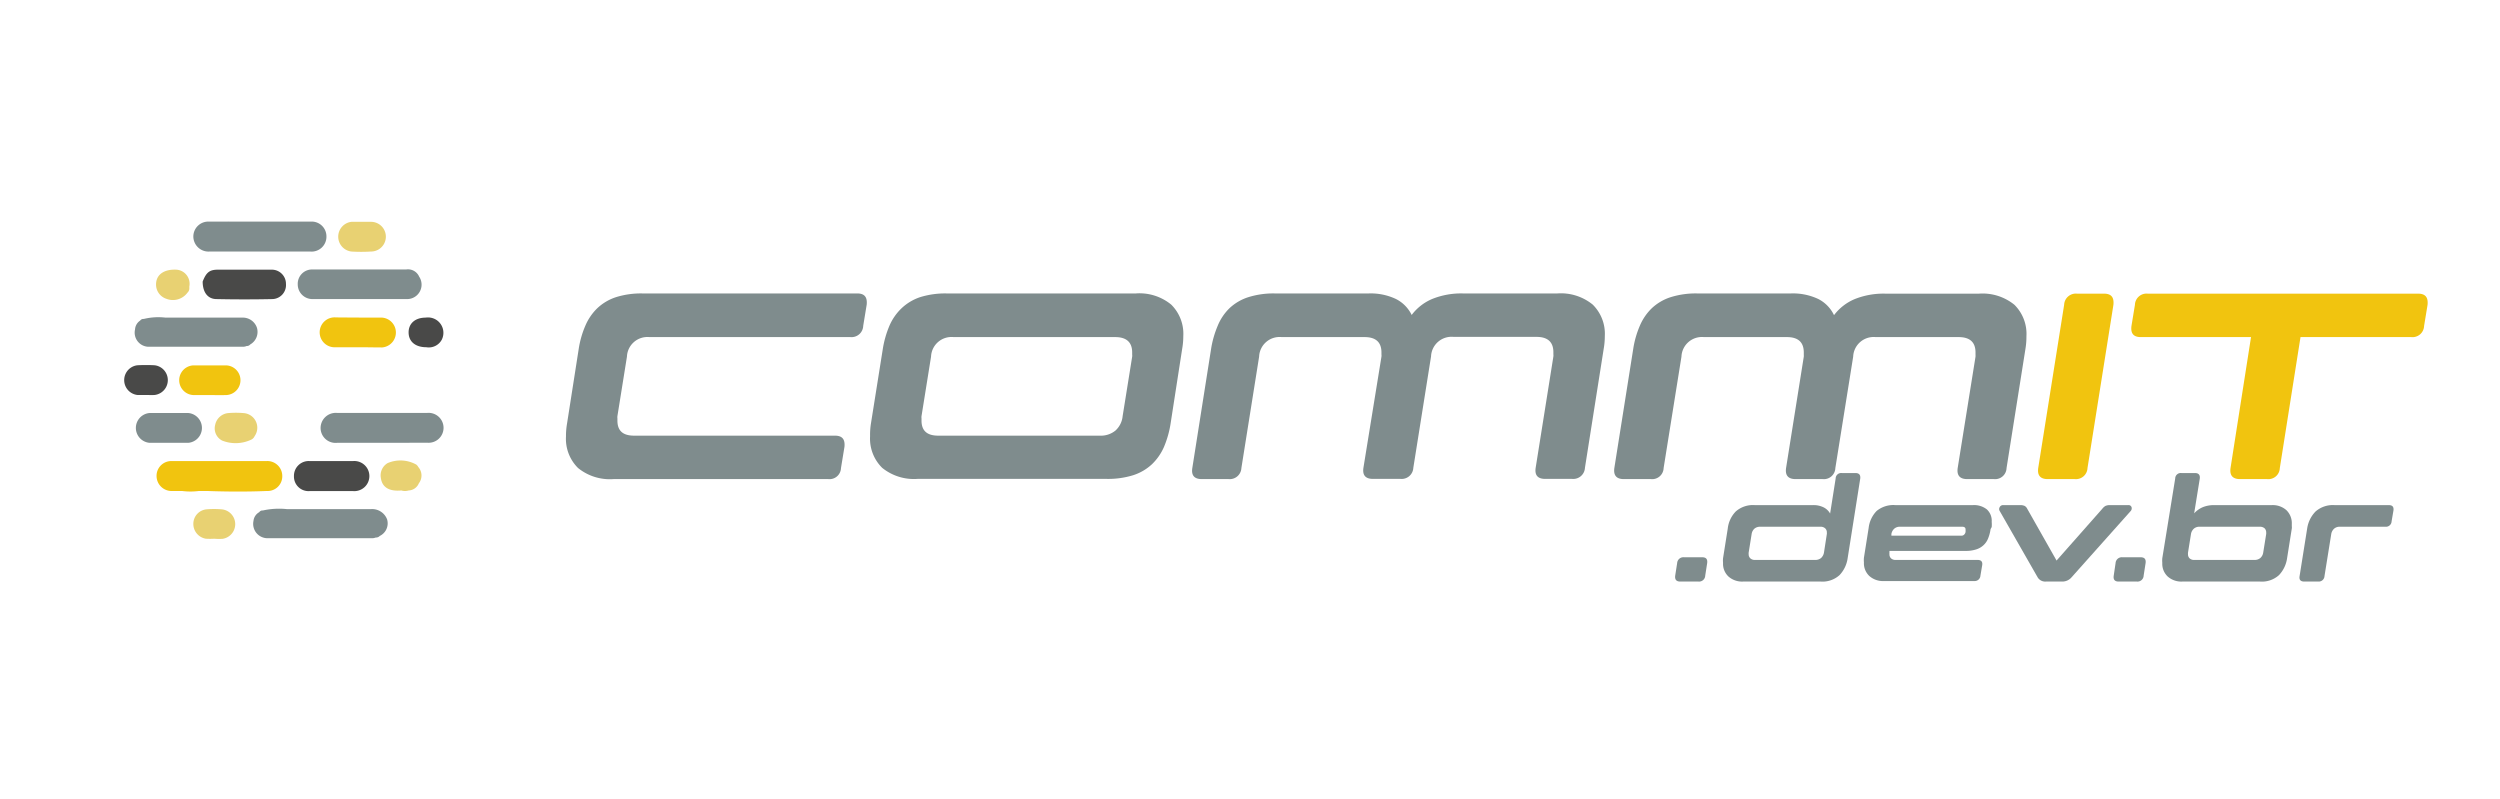 <svg id="Camada_1" data-name="Camada 1" xmlns="http://www.w3.org/2000/svg" viewBox="0 0 244 78"><defs><style>.cls-1{fill:#7f8c8d;}.cls-2{fill:#f1c40f;}.cls-3{fill:#494948;}.cls-4{fill:#e8d172;}</style></defs>z<path class="cls-1" d="M56.48,34.07a9.24,9.24,0,0,1,.65-2.28,5.2,5.2,0,0,1,1.17-1.71A4.85,4.85,0,0,1,60.13,29a8.2,8.2,0,0,1,2.58-.36H83.66c.72,0,1,.36.93,1.09l-.34,2.07A1.14,1.14,0,0,1,83,32.9H63.38a2,2,0,0,0-2.19,1.91l-.93,5.8a1,1,0,0,0,0,.23v.21c0,1,.54,1.47,1.63,1.47h19.6c.72,0,1,.36.93,1.09l-.34,2.07a1.12,1.12,0,0,1-1.24,1.08H59.87a4.92,4.92,0,0,1-3.45-1.08,4,4,0,0,1-1.18-3.08,7.08,7.08,0,0,1,.1-1.24Z"/><path class="cls-1" d="M86.16,34.07a9.7,9.7,0,0,1,.65-2.28A5.22,5.22,0,0,1,88,30.08,4.89,4.89,0,0,1,89.81,29a8.26,8.26,0,0,1,2.59-.36h18.46a4.88,4.88,0,0,1,3.45,1.09,4,4,0,0,1,1.18,3.07,7.27,7.27,0,0,1-.11,1.25l-1.13,7.29a9.65,9.65,0,0,1-.65,2.29,5.24,5.24,0,0,1-1.18,1.69,4.89,4.89,0,0,1-1.82,1.06,8.26,8.26,0,0,1-2.59.36H89.55a4.92,4.92,0,0,1-3.45-1.08,4,4,0,0,1-1.18-3.08A7.06,7.06,0,0,1,85,41.36Zm6.91-1.17a2,2,0,0,0-2.2,1.91l-.93,5.8a1,1,0,0,0,0,.23v.21c0,1,.55,1.47,1.63,1.47h15.78a2.25,2.25,0,0,0,1.51-.49,2.18,2.18,0,0,0,.71-1.42l.93-5.8a.88.88,0,0,0,0-.21v-.2c0-1-.56-1.5-1.66-1.5Z"/><path class="cls-1" d="M134.83,34.81a.82.82,0,0,0,0-.21v-.2q0-1.5-1.65-1.5h-8.09a2,2,0,0,0-2.2,1.91l-1.73,10.87a1.14,1.14,0,0,1-1.25,1.08H117.3q-1.1,0-.93-1.08l1.83-11.61a9.7,9.7,0,0,1,.65-2.28A5.08,5.08,0,0,1,120,30.08,4.81,4.81,0,0,1,121.85,29a8.2,8.2,0,0,1,2.58-.36h9.16a5.76,5.76,0,0,1,2.65.54,3.42,3.42,0,0,1,1.54,1.56,4.88,4.88,0,0,1,2-1.56,7.54,7.54,0,0,1,3-.54H152a4.91,4.91,0,0,1,3.45,1.09,4,4,0,0,1,1.18,3.07,7.27,7.27,0,0,1-.11,1.25l-1.83,11.61a1.14,1.14,0,0,1-1.25,1.08h-2.63q-1.09,0-.93-1.08l1.73-10.87a.82.82,0,0,0,0-.21v-.2q0-1.5-1.65-1.5h-8.09a2,2,0,0,0-2.2,1.91l-1.73,10.87a1.14,1.14,0,0,1-1.25,1.08H134q-1.09,0-.93-1.08Z"/><path class="cls-1" d="M176.05,34.81a1.83,1.83,0,0,0,0-.21v-.2q0-1.5-1.65-1.5h-8.1a2,2,0,0,0-2.19,1.91l-1.74,10.87a1.12,1.12,0,0,1-1.24,1.08h-2.64q-1.08,0-.93-1.08l1.84-11.61a9.24,9.24,0,0,1,.65-2.28,5.2,5.2,0,0,1,1.17-1.71A4.85,4.85,0,0,1,163.07,29a8.2,8.2,0,0,1,2.58-.36h9.15a5.8,5.8,0,0,1,2.66.54A3.4,3.4,0,0,1,179,30.76a4.91,4.91,0,0,1,2-1.56,7.54,7.54,0,0,1,3-.54h9.15a4.92,4.92,0,0,1,3.46,1.09,4,4,0,0,1,1.17,3.07,7.28,7.28,0,0,1-.1,1.25l-1.84,11.61a1.12,1.12,0,0,1-1.24,1.08H192q-1.08,0-.93-1.08l1.74-10.87a1.83,1.83,0,0,0,0-.21v-.2q0-1.5-1.65-1.5h-8.1a2,2,0,0,0-2.19,1.91l-1.74,10.87a1.12,1.12,0,0,1-1.24,1.08h-2.64q-1.08,0-.93-1.08Z"/><path class="cls-2" d="M203.74,45.68a1.13,1.13,0,0,1-1.24,1.08h-2.64q-1.08,0-.93-1.08l2.53-15.93a1.14,1.14,0,0,1,1.25-1.09h2.63c.73,0,1,.36.93,1.09Z"/><path class="cls-2" d="M222.51,45.68a1.12,1.12,0,0,1-1.24,1.08h-2.64q-1.08,0-.93-1.08l2-12.78H208.94c-.71,0-1-.36-.91-1.08l.34-2.07a1.13,1.13,0,0,1,1.24-1.09H236c.72,0,1,.36.93,1.09l-.34,2.07a1.13,1.13,0,0,1-1.26,1.08H224.53Z"/><path class="cls-1" d="M163.5,56.18l.19-1.22a.61.61,0,0,1,.68-.57h1.77c.38,0,.53.19.48.57l-.19,1.22a.6.6,0,0,1-.66.58H164C163.61,56.76,163.45,56.57,163.5,56.18Z"/><path class="cls-1" d="M176.93,49.3a2.22,2.22,0,0,1,1.06.22,1.52,1.52,0,0,1,.63.6l.54-3.42a.54.54,0,0,1,.61-.53h1.33c.34,0,.5.18.46.53l-1.23,7.78a3,3,0,0,1-.79,1.65,2.48,2.48,0,0,1-1.85.63h-7.56a2,2,0,0,1-1.43-.49,1.7,1.7,0,0,1-.53-1.33,2.45,2.45,0,0,1,0-.46l.46-2.9a2.84,2.84,0,0,1,.78-1.66,2.53,2.53,0,0,1,1.86-.62Zm1.37,2.82a.54.54,0,0,0,0-.15.52.52,0,0,0-.17-.41.64.64,0,0,0-.45-.15h-5.89a.83.83,0,0,0-.56.19.88.88,0,0,0-.27.52l-.29,1.81a.63.63,0,0,0,0,.16.53.53,0,0,0,.17.41.64.64,0,0,0,.45.15h5.89a.88.88,0,0,0,.56-.19.94.94,0,0,0,.28-.53Z"/><path class="cls-1" d="M194.28,51.64a3.77,3.77,0,0,1-.24.91,1.78,1.78,0,0,1-.46.67,1.85,1.85,0,0,1-.73.41,3.26,3.26,0,0,1-1,.14h-7.44l0,.16a.71.71,0,0,0,0,.16.53.53,0,0,0,.16.41.64.64,0,0,0,.45.15h8c.35,0,.5.18.44.53l-.17,1a.56.56,0,0,1-.6.53h-8.81a2,2,0,0,1-1.43-.49,1.7,1.7,0,0,1-.53-1.33,2.45,2.45,0,0,1,0-.46l.46-2.9a2.84,2.84,0,0,1,.78-1.66A2.56,2.56,0,0,1,185,49.3h7.55a2,2,0,0,1,1.37.42,1.5,1.5,0,0,1,.47,1.21,3,3,0,0,1,0,.51Zm-9.68.64h6.81a.36.36,0,0,0,.3-.11.46.46,0,0,0,.13-.26l0-.06a.46.46,0,0,0,0-.1v-.07c0-.18-.11-.27-.32-.27h-6.09a.8.8,0,0,0-.55.19.89.89,0,0,0-.28.52Z"/><path class="cls-1" d="M198.87,56.34l-3.7-6.47a.35.35,0,0,1,0-.37.36.36,0,0,1,.36-.2h1.65a1,1,0,0,1,.43.08.63.63,0,0,1,.25.28l2.86,5.05,4.46-5.05a1.08,1.08,0,0,1,.31-.28,1,1,0,0,1,.43-.08h1.8a.3.3,0,0,1,.32.2.39.39,0,0,1-.08.37l-5.77,6.47a1.18,1.18,0,0,1-.93.42h-1.58A.86.86,0,0,1,198.87,56.34Z"/><path class="cls-1" d="M206.3,56.18l.18-1.22a.61.61,0,0,1,.68-.57h1.77c.38,0,.53.19.48.57l-.19,1.22a.6.6,0,0,1-.66.58h-1.78C206.4,56.76,206.24,56.57,206.3,56.18Z"/><path class="cls-1" d="M212.3,46.7a.54.54,0,0,1,.61-.53h1.33c.34,0,.5.18.46.53l-.55,3.4a2.46,2.46,0,0,1,.82-.59,2.85,2.85,0,0,1,1.13-.21h5.63a2,2,0,0,1,1.42.49,1.77,1.77,0,0,1,.53,1.35v.22a.89.89,0,0,1,0,.22l-.46,2.9a3,3,0,0,1-.79,1.65,2.48,2.48,0,0,1-1.85.63H213a2,2,0,0,1-1.43-.49,1.7,1.7,0,0,1-.53-1.33,2.45,2.45,0,0,1,0-.46Zm1.25,7.23a.71.71,0,0,0,0,.16.53.53,0,0,0,.16.41.64.64,0,0,0,.45.15h5.9a.85.85,0,0,0,.55-.19.88.88,0,0,0,.28-.53l.29-1.81a.62.62,0,0,0,0-.15.55.55,0,0,0-.16-.41.67.67,0,0,0-.46-.15h-5.89a.8.8,0,0,0-.55.19.89.89,0,0,0-.28.52Z"/><path class="cls-1" d="M226,49.92a2.56,2.56,0,0,1,1.86-.62h5.29c.36,0,.5.18.45.53l-.18,1.05a.55.55,0,0,1-.6.53h-4.46a.8.8,0,0,0-.55.19.89.89,0,0,0-.28.52l-.66,4.11a.56.56,0,0,1-.6.53H224.9c-.37,0-.52-.18-.46-.53l.74-4.65A3,3,0,0,1,226,49.92Z"/><path class="cls-1" d="M25.37,21.63c1.64,0,3.29,0,4.94,0a1.44,1.44,0,0,1,1.55,1.44,1.45,1.45,0,0,1-1.59,1.48c-2.47,0-4.95,0-7.43,0-.79,0-1.59,0-2.38,0a1.48,1.48,0,0,1-1.59-1.48,1.46,1.46,0,0,1,1.56-1.44C22.08,21.62,23.72,21.63,25.37,21.63Z"/><path class="cls-1" d="M37.31,43.22H32.9a1.46,1.46,0,0,1-1.61-1.44,1.48,1.48,0,0,1,1.59-1.48h8.83a1.46,1.46,0,1,1,0,2.91Z"/><path class="cls-3" d="M32.37,45c.7,0,1.4,0,2.09,0a1.47,1.47,0,1,1,0,2.93c-1.42,0-2.83,0-4.24,0a1.42,1.42,0,0,1-1.53-1.46A1.44,1.44,0,0,1,30.22,45C30.94,45,31.66,45,32.37,45Z"/><path class="cls-2" d="M35,33.89H32.78a1.46,1.46,0,1,1,0-2.91Q35,31,37.3,31a1.46,1.46,0,0,1,0,2.91C36.54,33.91,35.77,33.89,35,33.89Z"/><path class="cls-1" d="M16.4,43.22c-.6,0-1.2,0-1.8,0a1.46,1.46,0,0,1,0-2.91c1.26,0,2.51,0,3.77,0a1.46,1.46,0,0,1,0,2.91H16.4Z"/><path class="cls-2" d="M20.45,38.56c-.5,0-1,0-1.51,0a1.45,1.45,0,0,1,0-2.9c1,0,2.06,0,3.08,0a1.45,1.45,0,0,1,0,2.9C21.5,38.57,21,38.56,20.45,38.56Z"/><path class="cls-4" d="M35.28,21.65c.31,0,.62,0,.93,0a1.45,1.45,0,0,1,0,2.9,15.22,15.22,0,0,1-1.91,0,1.46,1.46,0,0,1,0-2.9c.31,0,.62,0,.93,0Z"/><path class="cls-3" d="M14.23,38.55c-.27,0-.55,0-.82,0a1.46,1.46,0,0,1,0-2.9,15.69,15.69,0,0,1,1.68,0,1.46,1.46,0,0,1,0,2.9C14.81,38.57,14.52,38.55,14.23,38.55Z"/><path class="cls-4" d="M20.91,52.58a7.32,7.32,0,0,1-.81,0,1.46,1.46,0,0,1-1.23-1.47,1.42,1.42,0,0,1,1.3-1.4,8.78,8.78,0,0,1,1.45,0,1.45,1.45,0,0,1,.1,2.88A5.43,5.43,0,0,1,20.91,52.58Z"/><path class="cls-3" d="M41.61,33.89c-1.07,0-1.72-.55-1.73-1.43S40.51,31,41.55,31a1.5,1.5,0,0,1,1.56,2.17A1.44,1.44,0,0,1,41.61,33.89Z"/><path class="cls-1" d="M40.91,27a1.19,1.19,0,0,0-1.27-.7c-3.07,0-6.15,0-9.23,0a1.4,1.4,0,0,0-1.35,1.46,1.43,1.43,0,0,0,1.45,1.43c3.06,0,6.12,0,9.18,0A1.41,1.41,0,0,0,40.91,27Z"/><path class="cls-2" d="M26,45c-1.16,0-2.31,0-3.47,0H20.83c-1.36,0-2.71,0-4.07,0a1.44,1.44,0,0,0-1.48,1.47,1.47,1.47,0,0,0,1.56,1.45c.31,0,.62,0,.93,0a1.46,1.46,0,0,0,.3-.17,1.46,1.46,0,0,1-.3.17,6.43,6.43,0,0,0,1.64,0h.81c1.94.07,3.89.08,5.83,0a1.43,1.43,0,0,0,1.5-1.43A1.46,1.46,0,0,0,26,45Z"/><path class="cls-4" d="M23.8,40.32a9,9,0,0,0-1.56,0A1.44,1.44,0,0,0,21,41.47,1.34,1.34,0,0,0,21.68,43a3.56,3.56,0,0,0,2.84-.09.68.68,0,0,0,.33-.34A1.43,1.43,0,0,0,23.8,40.32Z"/><path class="cls-3" d="M27.91,27.71a1.38,1.38,0,0,0-1.36-1.39c-1.76,0-3.52,0-5.28,0-.81,0-1.14.26-1.49,1.16,0,1,.46,1.69,1.32,1.71q2.76.06,5.52,0A1.37,1.37,0,0,0,27.91,27.71Z"/><path class="cls-4" d="M17.23,26.32c-1.22-.06-2,.48-2,1.45a1.46,1.46,0,0,0,1,1.39,1.76,1.76,0,0,0,2.07-.6h0a.57.57,0,0,0,.18-.37l0-.23A1.38,1.38,0,0,0,17.23,26.32Z"/><path class="cls-1" d="M25.08,32a1.45,1.45,0,0,0-1.44-1H16.15a6,6,0,0,0-2.12.13s-.06,0-.08,0a.37.37,0,0,0-.27.16,1.11,1.11,0,0,0-.5.86,1.38,1.38,0,0,0,1.23,1.69H23.8a.9.9,0,0,0,.27-.07.42.42,0,0,0,.35-.15A1.41,1.41,0,0,0,25.08,32Z"/><path class="cls-4" d="M40.84,45.6h0l-.09-.14-.11-.11-.07,0h0l.07,0a3.17,3.17,0,0,0-2.81-.15,1.39,1.39,0,0,0-.66,1.44c.12.92.81,1.34,2,1.23a1.23,1.23,0,0,0,.71,0,1.13,1.13,0,0,0,1-.7A1.25,1.25,0,0,0,40.84,45.6Zm0,0h0Zm.11,1.24c0,.07,0,.13,0,.19a.38.38,0,0,0,0,.1h0a.38.38,0,0,1,0-.1c0-.06,0-.12,0-.19a1.15,1.15,0,0,0,0-.19A1.15,1.15,0,0,1,40.94,46.85Z"/><path class="cls-1" d="M37.78,50.69a1.56,1.56,0,0,0-1.57-1c-2.74,0-5.47,0-8.21,0a7.29,7.29,0,0,0-2.33.13s-.07,0-.08,0a.4.4,0,0,0-.29.17,1.1,1.1,0,0,0-.56.85,1.4,1.4,0,0,0,1.35,1.69l10.29,0a1.09,1.09,0,0,0,.3-.07.47.47,0,0,0,.38-.15A1.36,1.36,0,0,0,37.78,50.69Z"/></svg>